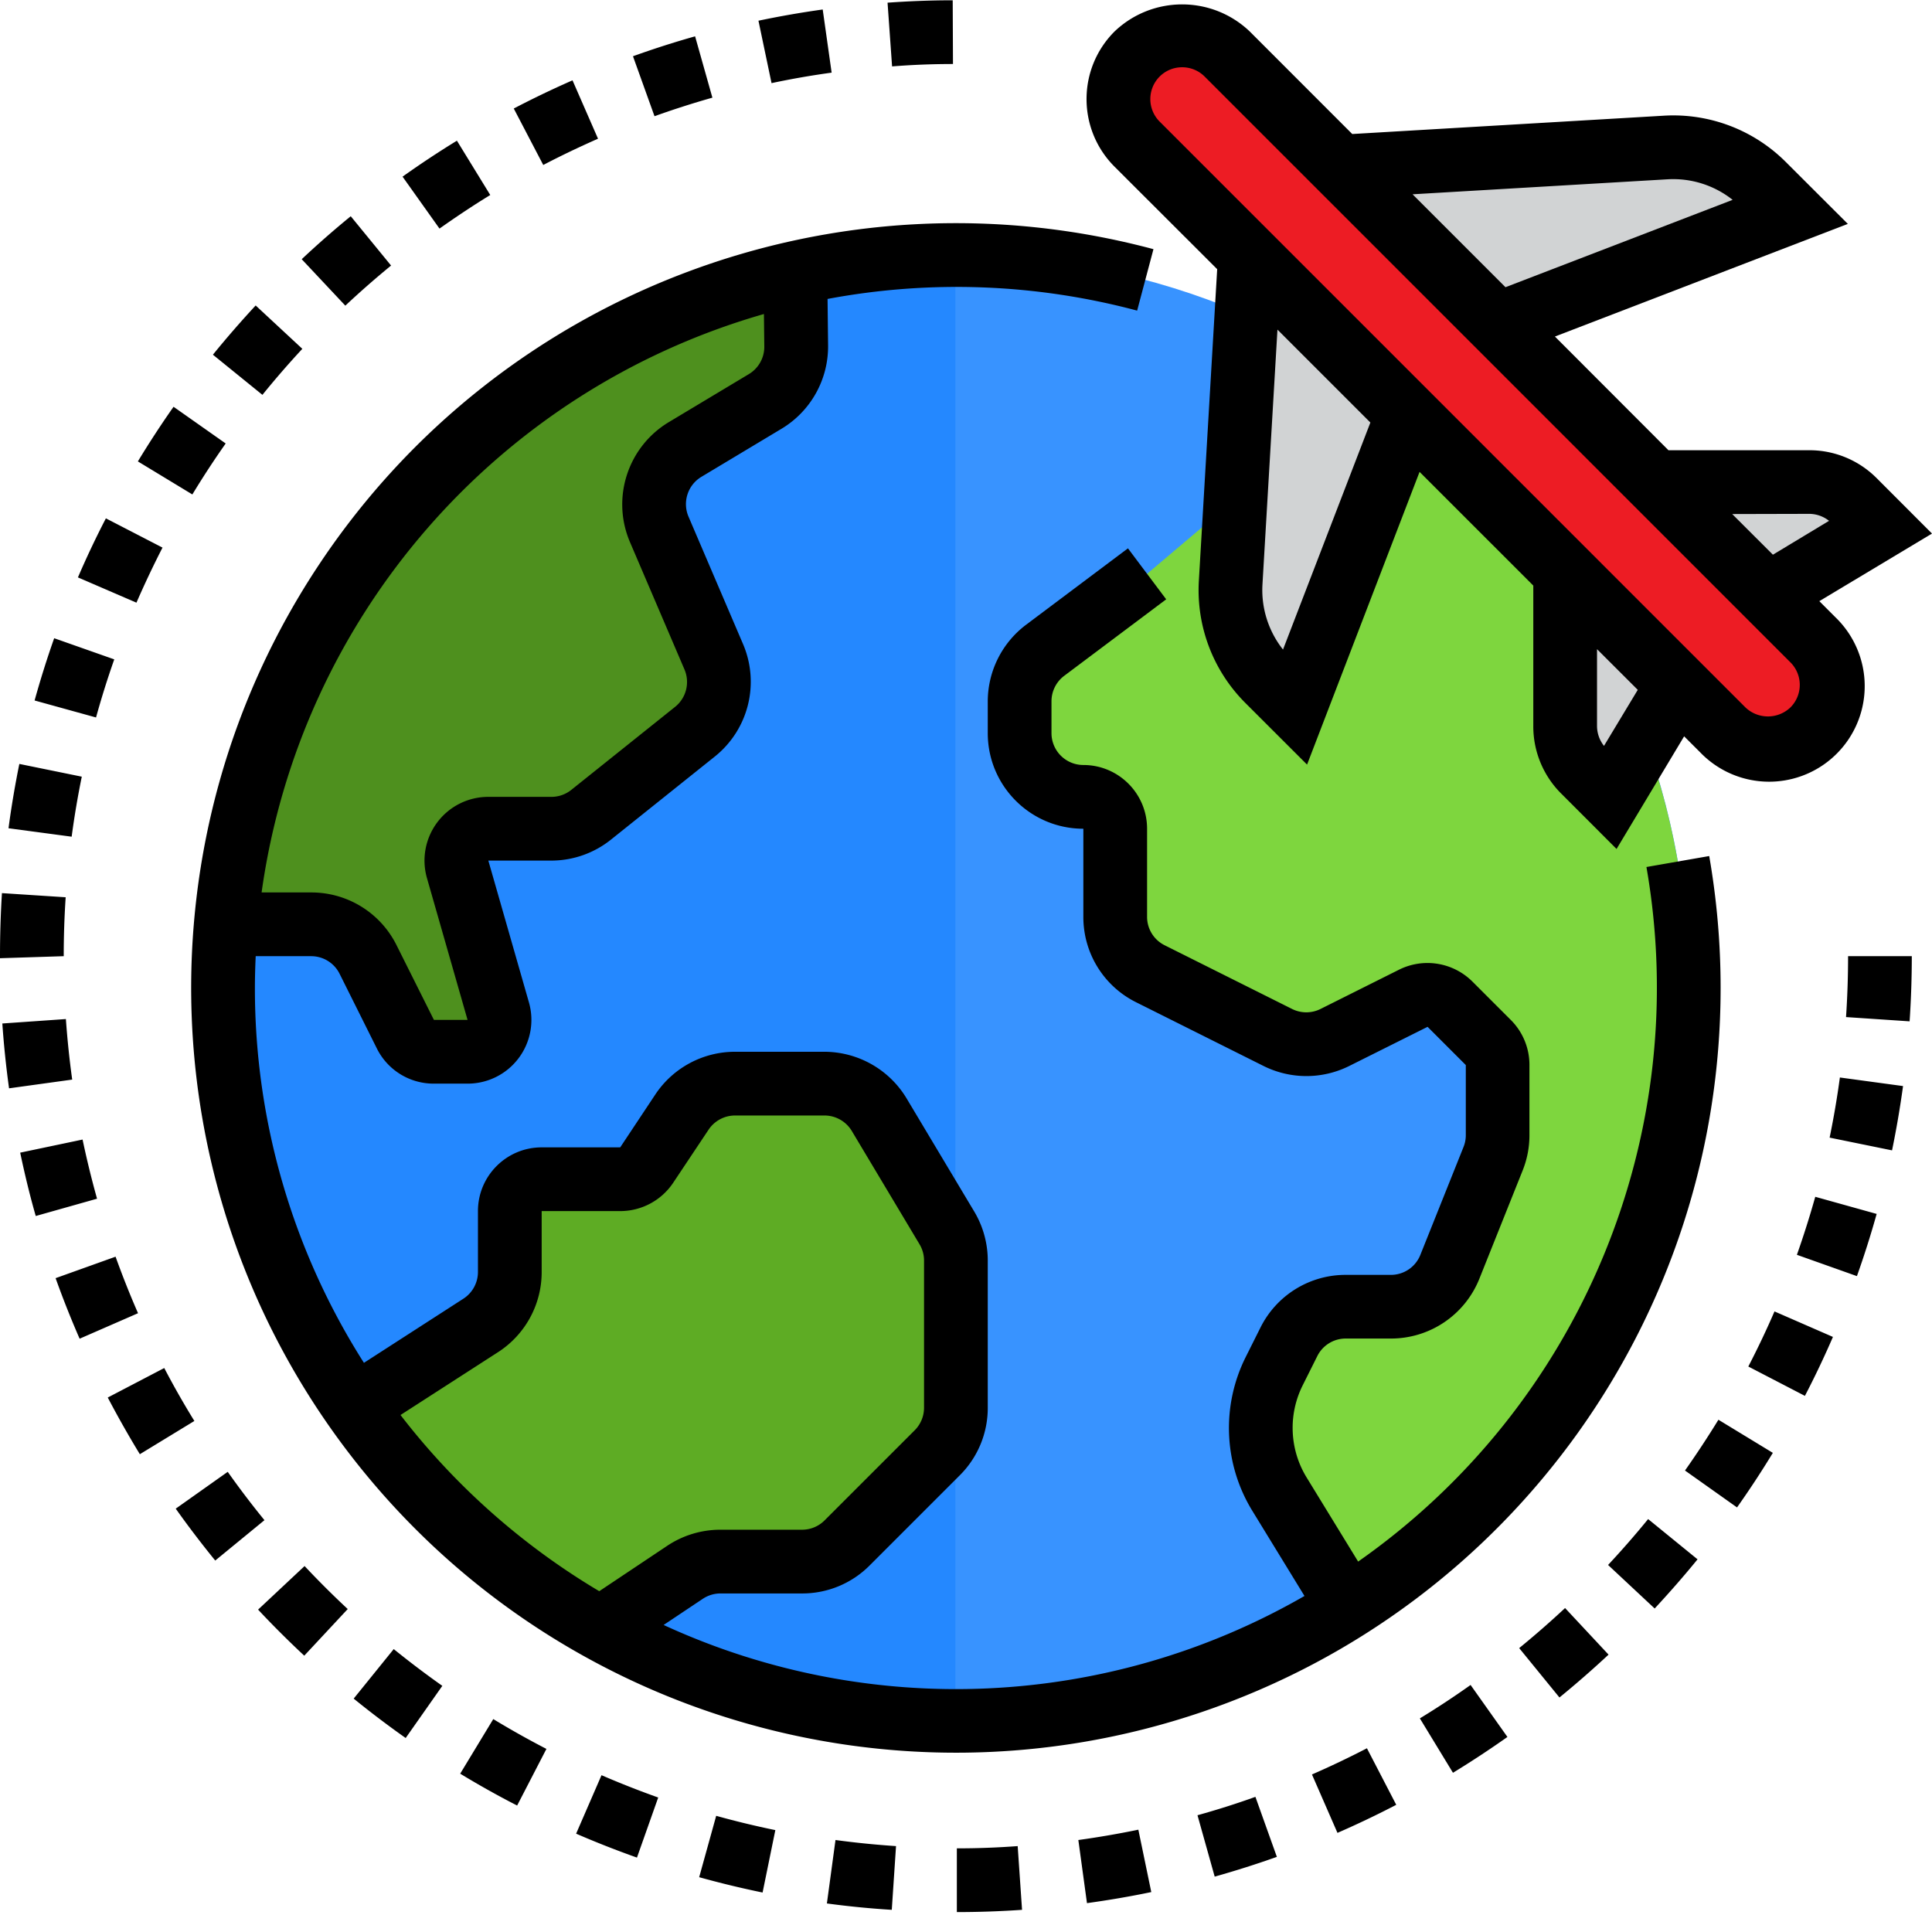 <svg xmlns="http://www.w3.org/2000/svg" version="1.1" xmlns:xlink="http://www.w3.org/1999/xlink" width="512" height="512" x="0" y="0" viewBox="0 0 485.072 485" style="enable-background:new 0 0 512 512" xml:space="preserve" class=""><g><path fill="#2488ff" d="M56 248.035c0 101.621 82.379 184 184 184v-368c-101.621 0-184 82.38-184 184zm0 0" opacity="1" data-original="#2488ff" class=""></path><path fill="#3893ff" d="M240 64.035v368c101.621 0 184-82.379 184-184s-82.379-184-184-184zm0 0" opacity="1" data-original="#3893ff" class=""></path><path d="M338.559 403.395v-.016h-.008zm0 0" fill="#000000" opacity="1" data-original="#000000" class=""></path><path fill="#4e901e" d="M199.68 68.645h-.055c-78.105 17.578-135.875 83.64-142.89 163.39h21.378a16.006 16.006 0 0 1 14.313 8.848l9.367 18.73a7.996 7.996 0 0 0 7.152 4.422h8.446a7.992 7.992 0 0 0 6.39-3.18 8.006 8.006 0 0 0 1.309-7.02l-10.18-35.6a7.996 7.996 0 0 1 1.309-7.016 7.996 7.996 0 0 1 6.39-3.184h15.79a15.98 15.98 0 0 0 10-3.504l26.113-20.886a16.005 16.005 0 0 0 4.687-18.81l-13.703-32c-3.14-7.347-.375-15.882 6.473-20l20.152-12.089a15.99 15.99 0 0 0 7.766-13.91zm0 0" opacity="1" data-original="#4e901e" class=""></path><path d="m199.68 68.598-.055.062.055-.015zm0 0" fill="#000000" opacity="1" data-original="#000000" class=""></path><path fill="#7ed63e" d="M349.09 99.875a231.193 231.193 0 0 0-4.844-3.438L288 144.036l-25.602 19.2a16.109 16.109 0 0 0-6.398 12.8v8c.066 8.809 7.191 15.934 16 16a8 8 0 0 1 8 8v22.082a16.003 16.003 0 0 0 8.879 14.32l32 16a15.943 15.943 0 0 0 14.242 0l8.543-4.257 11.2-5.602a7.996 7.996 0 0 1 9.199 1.524l9.601 9.597a8.07 8.07 0 0 1 2.32 5.602v17.597a16.92 16.92 0 0 1-1.12 6L364 317.957a16.003 16.003 0 0 1-14.8 10.078h-11.278a16.001 16.001 0 0 0-14.32 8.88l-3.68 7.202a32.186 32.186 0 0 0 1.36 31.04l13.757 22.398 3.512 5.824c51.297-32.524 83.23-88.27 85.336-148.973 2.11-60.699-25.883-118.527-74.797-154.531zm0 0" opacity="1" data-original="#7ed63e" class=""></path><path fill="#5eac24" d="M180.848 392.035h20.527c4.242 0 8.313-1.687 11.313-4.687l22.625-22.625c3-3 4.687-7.067 4.687-11.313v-36.957c0-2.89-.785-5.73-2.273-8.21l-17.055-28.528a16.004 16.004 0 0 0-13.664-7.68h-22.45a16.003 16.003 0 0 0-13.312 7.13l-8.848 13.312a8.003 8.003 0 0 1-6.656 3.558H136a8 8 0 0 0-8 8v15.281c0 5.438-2.758 10.5-7.328 13.45l-31.246 20.949a184.693 184.693 0 0 0 62.734 56.043L172 394.73a16.007 16.007 0 0 1 8.848-2.695zm0 0" opacity="1" data-original="#5eac24"></path><path fill="#ed1c24" d="m336.398 41.813-28.277-28.29c-6.25-6.25-16.383-6.25-22.633 0s-6.25 16.383 0 22.633l28.29 28.282 39.597 39.597 39.594 39.602 28.289 28.277 11.308 11.32c6.25 6.25 16.383 6.25 22.633 0 6.25-6.246 6.25-16.379 0-22.629l-11.312-11.312L376 81.41zm0 0" opacity="1" data-original="#ed1c24" class=""></path><g fill="#d1d3d4"><path d="M308.96 146.262a32.004 32.004 0 0 0 9.321 24.504l6.809 6.804 28.285-73.535-39.598-39.597zM449.535 53.125l-6.808-6.809a31.993 31.993 0 0 0-24.504-9.32l-81.825 4.8L376 81.41zM392.969 182.262c0 4.242 1.687 8.308 4.687 11.308l6.633 6.633 16.969-28.289-28.29-28.277zm0 0" fill="#d1d3d4" opacity="1" data-original="#d1d3d4"></path></g><path fill="#9bc9ff" d="m392.969 143.637 28.289 28.277zm0 0" opacity="1" data-original="#9bc9ff"></path><path fill="#d1d3d4" d="M465.535 125.691c-3-3-7.066-4.687-11.312-4.687h-38.621l28.277 28.289 28.289-16.969zm0 0" opacity="1" data-original="#d1d3d4"></path><path d="M432 248.035c.004-11.11-.957-22.2-2.863-33.144l-15.762 2.754c11.734 67.25-16.477 135.218-72.383 174.39l-12.887-21.039a23.857 23.857 0 0 1-1.007-23.273l3.636-7.27a7.952 7.952 0 0 1 7.153-4.418h11.281a23.895 23.895 0 0 0 22.289-15.086l10.824-27.074a23.723 23.723 0 0 0 1.719-8.918v-17.602a15.909 15.909 0 0 0-4.688-11.32l-9.601-9.597a15.993 15.993 0 0 0-18.473-3l-19.687 9.847a8 8 0 0 1-7.153 0l-32-16a7.957 7.957 0 0 1-4.398-7.137v-22.113c0-8.836-7.164-16-16-16a8 8 0 0 1-8-8v-8a8.009 8.009 0 0 1 3.2-6.398l25.6-19.2-9.6-12.8-25.598 19.199a24.133 24.133 0 0 0-9.602 19.2v8c0 13.253 10.746 24 24 24v22.112a23.869 23.869 0 0 0 13.266 21.465l32 16a24.101 24.101 0 0 0 21.468 0l19.692-9.84 9.597 9.598v17.602a7.904 7.904 0 0 1-.574 2.968l-10.832 27.079a7.954 7.954 0 0 1-7.426 5.03h-11.28a23.858 23.858 0 0 0-21.462 13.266l-3.64 7.274a39.78 39.78 0 0 0 1.671 38.789l13.04 21.289c-49.282 28.371-109.262 31.082-160.903 7.281l9.817-6.554a8.032 8.032 0 0 1 4.414-1.36h20.52a23.831 23.831 0 0 0 16.976-7.031l22.625-22.625A23.847 23.847 0 0 0 248 353.402v-36.949c0-4.336-1.176-8.59-3.398-12.312l-17.09-28.578a24.138 24.138 0 0 0-20.504-11.528h-22.45a24.012 24.012 0 0 0-20 10.688l-8.84 13.312H136c-8.836 0-16 7.164-16 16v15.281a7.994 7.994 0 0 1-3.664 6.72l-24.961 16.097A174.942 174.942 0 0 1 64 248.035c0-2.68.078-5.344.2-8h13.913a7.96 7.96 0 0 1 7.153 4.426l9.367 18.773a15.916 15.916 0 0 0 14.312 8.801h8.446a15.992 15.992 0 0 0 12.793-6.355c3.03-4.012 4-9.211 2.617-14.043l-10.192-35.602h15.79a23.98 23.98 0 0 0 14.992-5.262l26.113-20.89a24.043 24.043 0 0 0 7.062-28.192l-13.695-32a8 8 0 0 1 3.242-10.015l20.145-12.086a24.1 24.1 0 0 0 11.652-20.867l-.133-11.703a175.65 175.65 0 0 1 77.727 2.93l4.098-15.427c-79.454-21.246-163.614 10.47-209.282 78.868-45.668 68.398-42.703 158.285 7.375 223.523 50.078 65.242 136.145 91.34 214.024 64.902S431.989 330.277 432 248.036zM191.8 78.805l.095 8.144a7.982 7.982 0 0 1-3.887 6.95l-20.153 12.09c-10.257 6.206-14.394 19.011-9.703 30.046l13.696 32a8.005 8.005 0 0 1-2.352 9.403l-26.113 20.886a7.997 7.997 0 0 1-4.985 1.711H122.61a15.995 15.995 0 0 0-12.793 6.36 15.99 15.99 0 0 0-2.617 14.042l10.192 35.598h-8.446l-9.37-18.734a23.858 23.858 0 0 0-21.462-13.266H65.68c9.632-69.086 59.066-126.008 126.12-145.23zm-91.241 276.43 24.449-15.758A23.916 23.916 0 0 0 136 319.317v-15.282h19.719a15.993 15.993 0 0 0 13.312-7.129l8.871-13.308a8.002 8.002 0 0 1 6.657-3.563h22.449a8.01 8.01 0 0 1 6.8 3.793l17.055 28.527a7.93 7.93 0 0 1 1.137 4.098v36.95c0 2.124-.84 4.163-2.344 5.663l-22.625 22.625a7.98 7.98 0 0 1-5.664 2.344h-20.52a24.019 24.019 0 0 0-13.327 4.04l-17.063 11.394a177.427 177.427 0 0 1-49.898-44.235zM16.543 255.82.586 256.934c.375 5.414.941 10.894 1.687 16.277l15.856-2.191a228.288 228.288 0 0 1-1.586-15.2zM40.8 137.453l-14.214-7.344a227.741 227.741 0 0 0-7.02 14.825l14.692 6.343a244.482 244.482 0 0 1 6.543-13.824zM20.734 286.074l-15.664 3.29c1.121 5.335 2.403 10.679 3.907 15.906l15.39-4.344a231.142 231.142 0 0 1-3.633-14.852zM20.535 194.965l-15.68-3.2c-1.078 5.301-2 10.743-2.718 16.15l15.855 2.12a219.262 219.262 0 0 1 2.543-15.07zM56.664 111.309l-13.09-9.215a242.441 242.441 0 0 0-8.957 13.719l13.68 8.296a223.072 223.072 0 0 1 8.367-12.8zM28.688 165.516l-15.086-5.313a241.095 241.095 0 0 0-4.915 15.633l15.426 4.266a217.576 217.576 0 0 1 4.575-14.586zM16.488 225.242l-16-1.039C.164 229.426 0 234.703 0 240.035v.512l16-.512c0-4.965.164-9.894.488-14.793zM29.016 315.484l-15.055 5.391a238.292 238.292 0 0 0 6.031 15.2l14.664-6.4a227.168 227.168 0 0 1-5.64-14.19zM75.91 87.547 64.191 76.66c-3.703 4-7.32 8.153-10.734 12.36l12.43 10.082A226.024 226.024 0 0 1 75.91 87.547zM208.8 18.203 206.56 2.348c-5.36.746-10.79 1.695-16.133 2.816l3.285 15.672a207.267 207.267 0 0 1 15.09-2.633zM239.266 16.035l-.067-16c-5.472 0-10.976.219-16.36.602l1.138 16c5.05-.403 10.144-.602 15.289-.602zM178.863 24.484 174.52 9.086a231.037 231.037 0 0 0-15.598 5l5.406 15.055a224.209 224.209 0 0 1 14.535-4.657zM98.191 66.637 88.062 54.254a237.392 237.392 0 0 0-12.308 10.789l10.95 11.664a224.578 224.578 0 0 1 11.487-10.07zM150.145 34.79l-6.403-14.657c-4.949 2.168-9.91 4.55-14.75 7.078l7.406 14.176c4.497-2.36 9.122-4.551 13.747-6.598zM123.09 48.926l-8.371-13.64a241.077 241.077 0 0 0-13.649 9.03l9.274 13.04c4.129-2.919 8.41-5.778 12.746-8.43zM329.398 445.484l6.403 14.664a237.47 237.47 0 0 0 14.758-7.046l-7.36-14.196a228.596 228.596 0 0 1-13.8 6.578zM403.742 392.883l11.7 10.93c3.71-4 7.335-8.13 10.765-12.344l-12.406-10.106a227.7 227.7 0 0 1-10.059 11.52zM381.426 413.758l10.11 12.398a249.723 249.723 0 0 0 12.327-10.761l-10.918-11.696a228.667 228.667 0 0 1-11.52 10.059zM423.055 369.172l13.066 9.265a236.156 236.156 0 0 0 8.992-13.699l-13.664-8.316a242.173 242.173 0 0 1-8.394 12.75zM356.488 431.402l8.313 13.657a245.145 245.145 0 0 0 13.672-8.993l-9.25-13.054a212.373 212.373 0 0 1-12.735 8.39zM300.656 455.723l4.32 15.41a241.168 241.168 0 0 0 15.61-4.961l-5.387-15.07c-4.8 1.734-9.672 3.261-14.543 4.62zM463.488 255.324l15.961 1.07c.367-5.421.551-10.925.551-16.359h-16c0 5.137-.172 10.235-.512 15.29zM459.367 285.59l15.672 3.2a241.731 241.731 0 0 0 2.762-16.145l-15.856-2.153a222.093 222.093 0 0 1-2.578 15.098zM451.152 315.012l15.07 5.351a237.075 237.075 0 0 0 4.954-15.617l-15.414-4.3a235.344 235.344 0 0 1-4.61 14.566zM438.953 343.059l14.207 7.37c2.504-4.8 4.871-9.8 7.04-14.8l-14.673-6.402a218.635 218.635 0 0 1-6.574 13.832zM41.238 343.438l-14.183 7.406c2.52 4.8 5.234 9.601 8.058 14.23l13.688-8.344a211.546 211.546 0 0 1-7.563-13.293zM88.8 426.438a242.271 242.271 0 0 0 13.055 9.894l9.2-13.098a234.469 234.469 0 0 1-12.2-9.23zM144.648 460.348a242.086 242.086 0 0 0 15.274 6.007l5.336-15.085a233.5 233.5 0 0 1-14.235-5.602zM115.543 445.285c4.672 2.84 9.48 5.535 14.297 8l7.351-14.219a223.536 223.536 0 0 1-13.343-7.488zM64.8 404.094c3.735 4 7.641 7.879 11.59 11.566l10.915-11.71a227.564 227.564 0 0 1-10.832-10.794zM57.176 369.5l-13.055 9.246c3.145 4.434 6.48 8.8 9.918 13.027l12.36-10.136c-3.2-3.922-6.294-8-9.223-12.137zM270.742 461.941l2.168 15.848c5.371-.738 10.8-1.664 16.145-2.777l-3.246-15.664a229.589 229.589 0 0 1-15.067 2.593zM207.61 477.867a221.58 221.58 0 0 0 16.292 1.602l1.067-16a223.372 223.372 0 0 1-15.2-1.528zM240.238 464.035v16c5.48 0 10.985-.191 16.371-.566l-1.097-16a203.61 203.61 0 0 1-15.274.566zM175.543 471.277a240.671 240.671 0 0 0 15.922 3.848l3.2-15.672a223.61 223.61 0 0 1-14.849-3.586zm0 0" fill="#000000" opacity="1" data-original="#000000" class=""></path><path d="M305.602 67.547 301 145.789a40.04 40.04 0 0 0 11.648 30.64l15.52 15.505 28.246-73.496 28.555 28.55v35.313A23.797 23.797 0 0 0 392 199.234l13.871 13.883 16.969-28.281 4.07 4.062a24.001 24.001 0 0 0 40.485-10.593 24.003 24.003 0 0 0-6.547-23.34l-4.063-4.067 28.285-16.972-13.87-13.89a23.806 23.806 0 0 0-16.97-7.032h-35.328L390.398 84.46l73.54-28.281-15.555-15.528a39.927 39.927 0 0 0-30.63-11.64l-78.241 4.601-25.735-25.746c-9.5-9.062-24.445-9.062-33.945 0-9.375 9.375-9.375 24.57 0 33.946zm16.527 95.504a24.065 24.065 0 0 1-5.16-16.328l3.765-64 23.329 23.328zm80.59 24.183a8.07 8.07 0 0 1-1.75-5V162.95l10.23 10.215zm51.504-58.254a8.07 8.07 0 0 1 5 1.75l-14.094 8.504-10.219-10.207zm-35.535-84a23.999 23.999 0 0 1 16.328 5.16l-57.032 21.934-23.328-23.328zM291.151 19.188c3.121-3.118 8.18-3.118 11.305 0L449.535 166.27a7.997 7.997 0 0 1 0 11.3 8.18 8.18 0 0 1-11.312 0L291.153 30.492a8.002 8.002 0 0 1 0-11.305zm0 0" fill="#000000" opacity="1" data-original="#000000" class=""></path></g></svg>